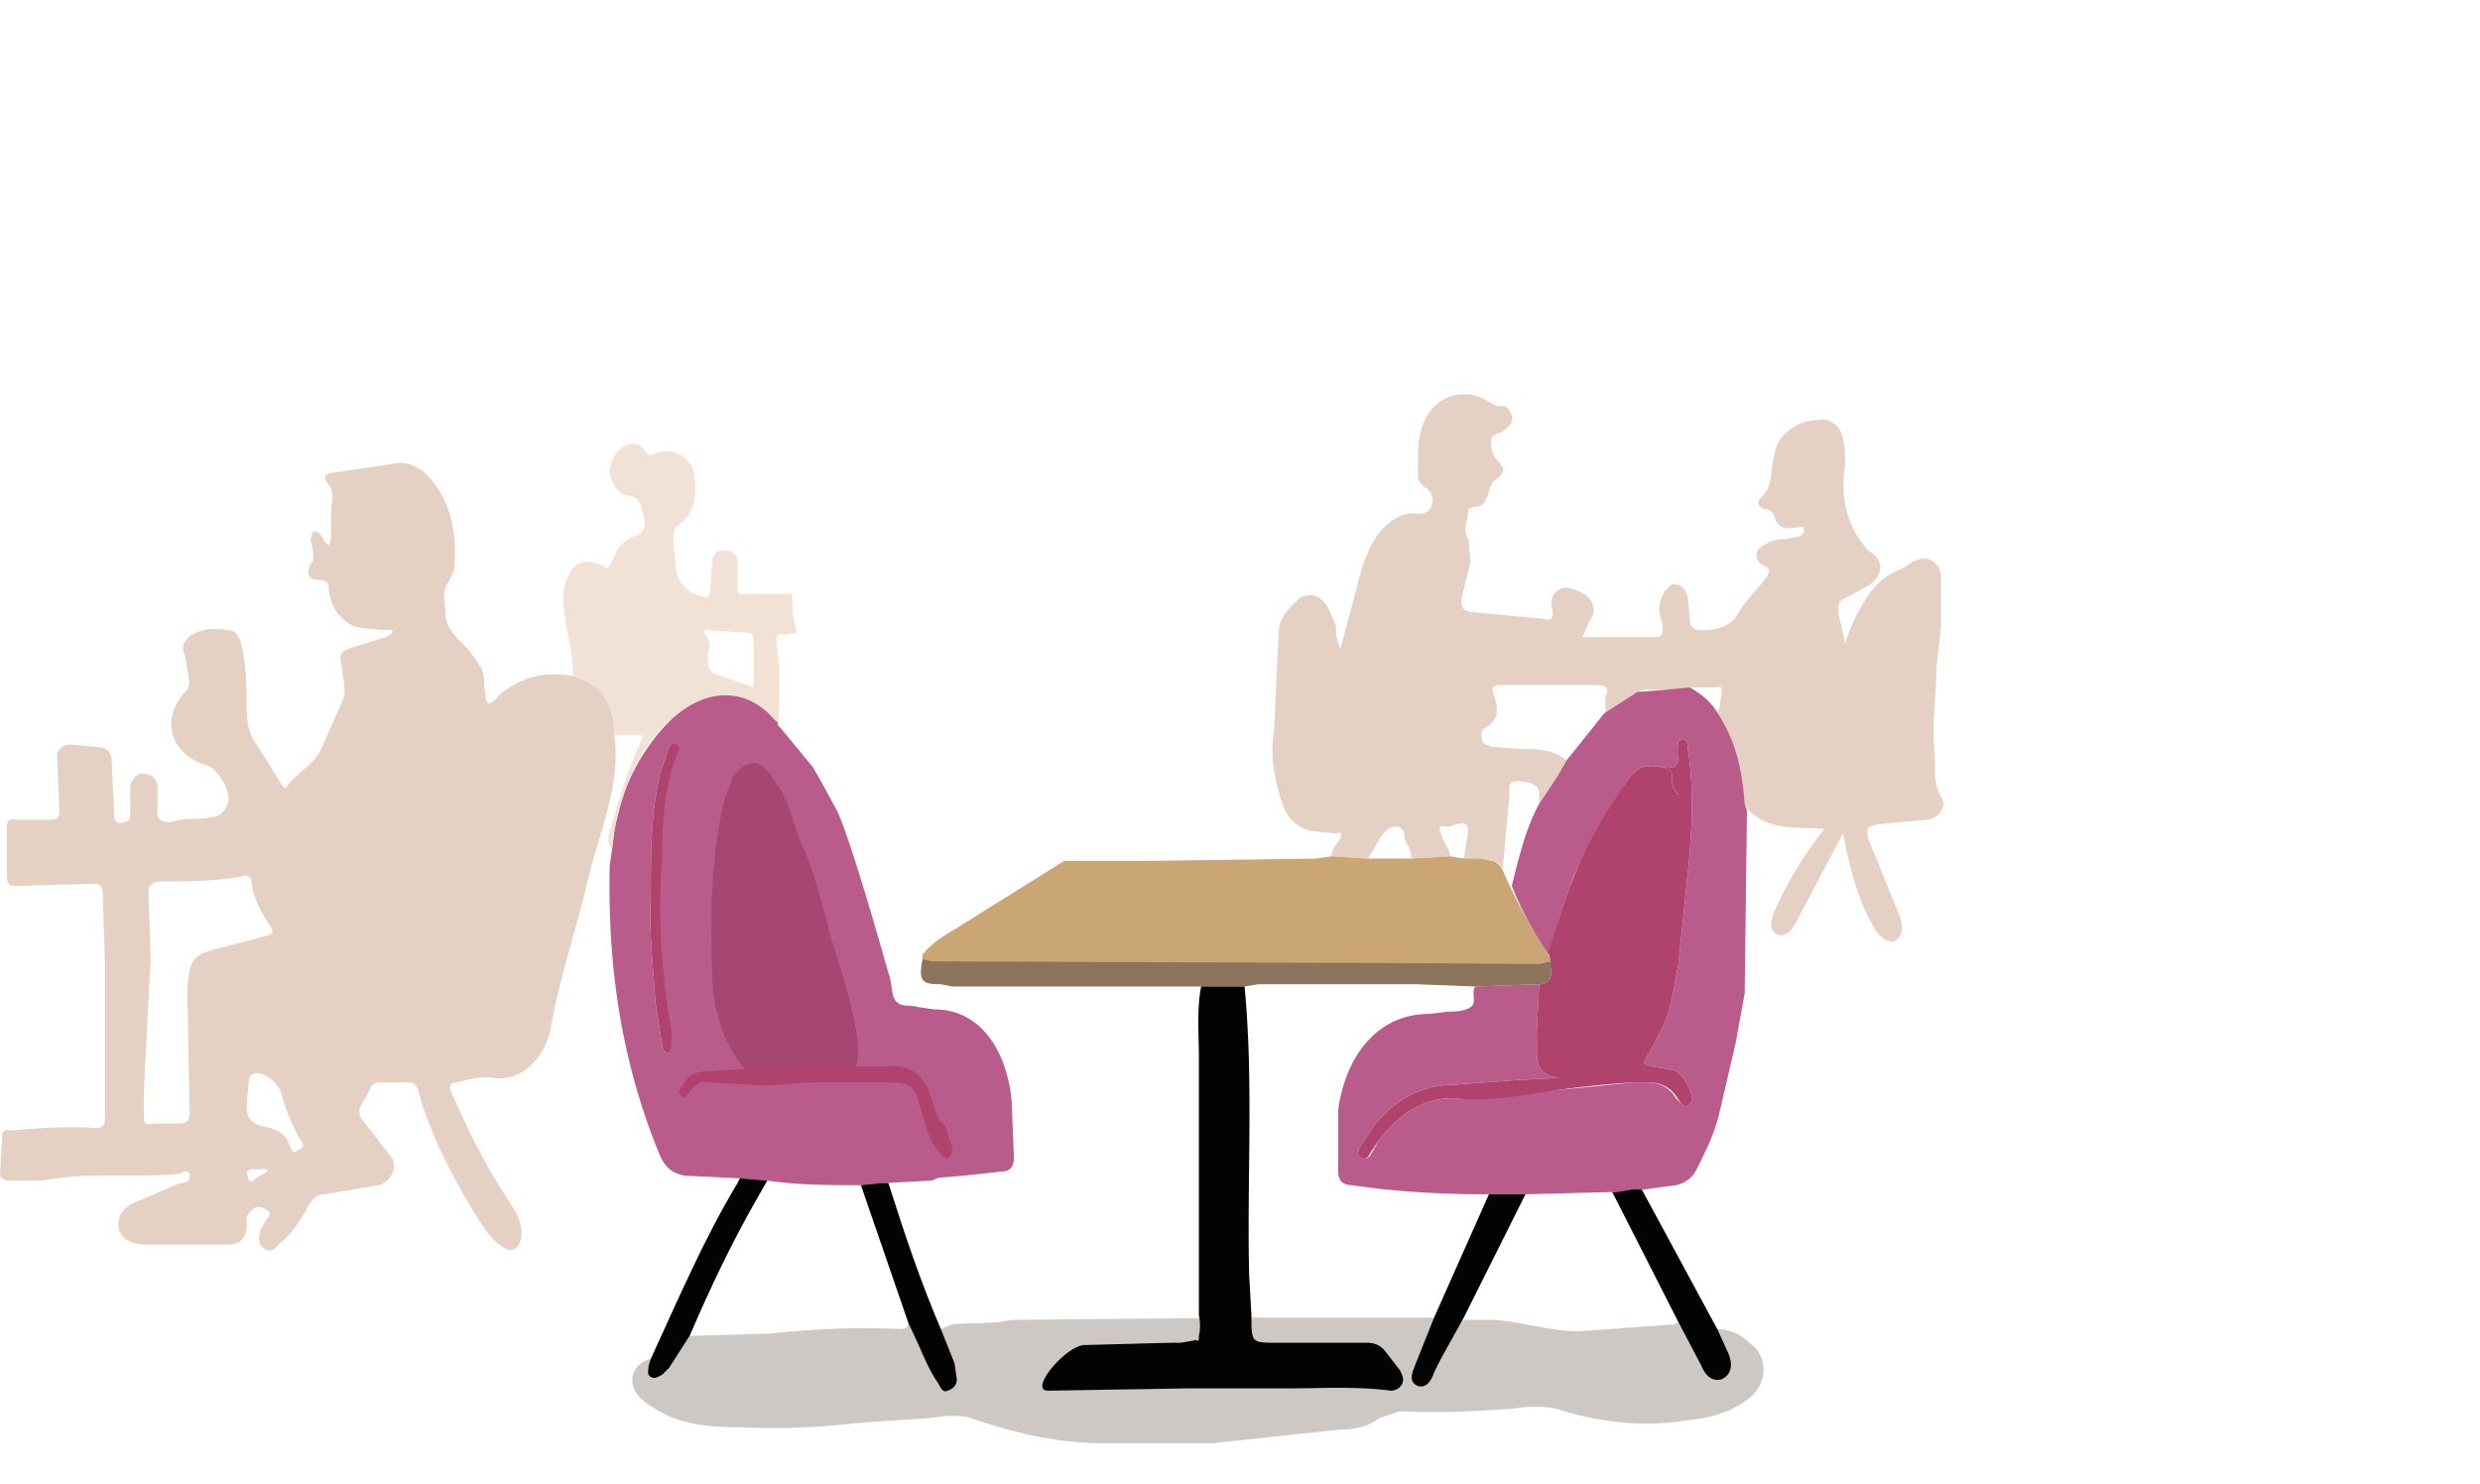 <svg viewBox="0 150 1086 650" xmlns="http://www.w3.org/2000/svg" xml:space="preserve" style="fill-rule:evenodd;clip-rule:evenodd;stroke-linejoin:round;stroke-miterlimit:2"><path d="M515 614c3 14 4 28 3 42l-8 57c0 3-1 4-3 4l-6 1h-3l-2 2 4 1c8 3 16 4 25 5V613c0-10-1-21 1-31h19-65l12 6c11 6 20 14 23 26ZM483 723v1-1ZM501 743h1l12-1-12 1h-1ZM484 720ZM486 716ZM487 716ZM490 718ZM496 718h-4 4ZM477 733l11 1-11-1ZM452 729h3-3ZM414 643h17-17ZM440 726c-9-2-9-3-7-12l7-30 5-32c0-2 3-5 0-7s-6-1-9-1c0 3-2 4-4 6l-15 13-9 4-19 1c7 22 14 43 23 64l5-2 26-3h3-3l-3-1ZM448 742h-3 3ZM348 610ZM359 617l-9 1 9-1ZM404 568c4-5 9-8 14-11-5 3-10 6-14 11ZM318 498ZM482 727v-1 1ZM343 471ZM377 669c-14 0-27 0-41-2l-4 7c-11 20-21 40-30 61l35-1 57-3c1 1 3 1 4-1l-21-61ZM358 443c0-3-3-2-4-4l-5-12-5 1c-4-1-4 1-4 4 2 11 1 23 1 35l2 4c3-8 5-15 10-22l5-6ZM386 668ZM752 462c2-3 1-6 2-8 0-2 0-4-2-3h-12l-10 1 10-1c5 3 9 6 12 11ZM615 517c0-2 0-4-3-5-3 0-5 1-7 4l-6 10h19l-3-9ZM702 463l1-1-1 1 1-1v-7c1-4 0-5-4-5h-42c-3 0-4 1-3 4 2 6 3 11-4 15-2 1-1 3-1 5s2 2 4 3l13 1c7 0 14 0 20 5l16-20ZM517 767ZM735 480v-3 3ZM673 604ZM515 753ZM717 453l-14 9 14-9ZM517 756l2 2-2-2-1-3 1 3ZM519 759l-2 8 2-8 22-1-22 1ZM496 746ZM404 549ZM496 746h1-1ZM442 553l5 1-5-1ZM432 551ZM408 572ZM501 529c-2 3-3 6-7 7 4-1 5-4 7-7ZM483 725ZM264 454ZM432 352c2 1 2-1 2-2 0 1 0 2-2 2ZM678 568ZM662 538c3-12 6-25 12-36l8-12-8 12v-4c0-4-2-5-9-6-5 0-4 3-4 6l-3 33c0 3 2 5 4 7ZM118 555c-4-6-7-12-8-19 0-3-3-3-5-2-12 2-24 2-36 2-3 1-4 2-4 5l1 29-3 57v12c0 3 1 4 4 3h10c6 0 6-1 6-7l-1-51c1-14 2-16 15-19l19-5c4-1 4-2 2-5ZM123 628c-2-4-6-8-10-8-3 0-4 2-4 3l-1 11c0 5 1 7 6 9 5 1 12 2 13 9 1 2 1 3 3 2s4-2 2-4c-4-7-7-14-9-22ZM310 436c0 4 0 8 3 9l17 6v-20c0-3-1-4-4-4l-15-1c-2-1-4 0-2 2 2 3 2 5 1 8ZM110 662l-2 1 1 4c1 1 2 0 3-1l5-3v-1h-7ZM641 526l1-6c0-3 2-6 0-9-1-1-5 0-7 1h-2c-3 0-3 1-2 3 1 4 4 7 4 10l-17 1 17-1 6 1ZM620 582l-69-1-6 1c4 42 1 84 2 126l1 19h80l-2 5 2-5 24-54c-20 0-40-1-60-4-4 0-6-2-6-6v-27c3-22 16-42 40-42l8-1c3 0 7 0 10-2s0-6 2-9h-26ZM641 728h14c12 1 24 5 36 5l42-3 2-1-29-57c-13-1-25 0-38 1l-27 54Z" style="fill:none;fill-rule:nonzero"/><path d="M327 487c6-5 10 4 13 5v-2l3-18v-1 1c-3-1-6-1-8 2-8 6-14 15-17 24 4-11 5-9 9-11ZM340 492Z" style="fill:#a64672;fill-rule:nonzero"/><path d="M264 454a20 20 0 0 0-11-7l-2-1c-12-2-22 0-32 8-1 1-3 4-5 4-2-1-1-5-2-7v-3c0-4-2-7-5-11-4-6-12-10-12-19 0-5-2-9 2-14l2-5c1-16-1-30-13-42-4-3-8-5-13-4l-27 4c-2 0-5 1-3 4 3 3 3 7 2 11v14l-1 3-2-2-1-2c-1-1-2-3-4-2l-1 3 1 5c0 2 1 4-1 6-2 4-1 7 4 7 4 0 4 2 4 5 1 8 7 15 14 16l11 1c1 0 3-1 3 1l-3 2-13 4c-7 2-8 3-6 10 0 5 2 10 0 14l-9 20c-3 8-11 11-15 17-1 2-2 1-3-1l-10-16c-4-5-5-11-5-17 0-10 0-20-3-30-1-2-2-4-5-4-5-1-11-1-16 2-3 2-5 5-3 9l2 12-1 3c-12 12-8 28 8 33 5 1 11 11 10 16-1 4-4 7-8 7-6 1-11 0-17 2-4 0-7-1-6-6v-9c0-3-2-6-5-6-4-1-6 2-7 5v12c0 2 0 4-3 4-2 1-4 0-4-3l-1-22c0-6-2-8-8-8l-10-1c-3 0-6 2-6 5l1 24c0 3-1 4-4 4H7c-3-1-4 1-4 3v21c0 4 1 5 4 5l34-1c3 0 4 1 4 5l1 30v67c0 4-1 5-4 5-12-1-25 0-37 1-1 0-4-1-4 2l-1 17c0 2 1 2 3 3h16c19-4 40-1 60-3 1-1 4-2 4 1s-2 3-4 3l-21 9c-4 2-7 6-6 11 1 4 5 7 11 7h37c5 0 8-3 8-8v-4c2-4 5-6 9-3 3 2-1 4-1 5l-2 4c-1 3-1 6 2 8s5-1 7-3c5-4 9-10 12-16 2-3 4-5 7-5l24-4c6-2 9-9 4-14l-10-13c-4-4-3-7 0-11 2-3 2-7 6-7h13c2 0 3 1 4 3 5 19 14 36 24 53 4 6 7 12 13 16 4 3 7 1 8-3s0-8-2-12l-7-11c-8-13-15-27-21-41-1-2-2-5 2-5 5-1 10-3 16-2 14 2 23-11 25-21 4-23 12-46 17-68 5-20 14-40 11-61 0-8-2-14-5-18ZM97 565c-13 3-14 5-15 19l1 51c0 6 0 7-6 7H67c-3 1-4 0-4-3v-12l3-57-1-29c0-3 1-4 4-5 12 0 24 0 36-2 2-1 5-1 5 2 1 7 4 13 8 19 2 3 2 4-2 5l-19 5Zm15 101c-1 1-2 2-3 1l-1-4 2-1h7v1l-5 3Zm18-12c-2 1-2 0-3-2-2-7-8-8-13-9-5-2-6-4-6-9l1-11c0-1 1-3 3-3 5 0 9 4 11 8 2 8 5 15 9 22 2 2 0 3-2 4ZM850 499c-4-7-2-14-3-21-1-12 1-24 1-36l2-18v-21c0-3-1-6-5-8-3-1-6 0-9 2l-3 2c-8 3-13 8-17 15-3 5-6 11-8 18l-3-14c0-3 0-5 3-6l11-6c6-5 6-11-1-15l-4-5c-6-10-8-20-6-32 0-5 0-10-2-15-2-4-6-6-10-5-4 0-8 1-12 4s-6 6-7 11c-2 6 0 14-6 19-2 2-1 4 2 5 2 0 3 1 4 3 1 5 5 6 10 5 1 0 3-1 3 1s-1 2-2 3l-6 1c-4 0-7 1-10 3-4 2-4 7 1 9 2 1 2 2 1 4-4 6-10 11-13 17-4 6-10 7-16 7-4 0-5-2-5-5l-1-10c-1-2-2-5-5-5-2-1-3 1-5 3-3 5-3 9-1 14 0 2 1 6-3 6h-32l3-7c3-4 2-7 0-10-3-3-10-6-13-4-4 2-4 6-3 10 0 3-1 4-4 3l-32-3c-4-1-4-2-4-6l4-16-1-10c-3-4 0-8 0-13l2-1c5 0 6-3 7-7 1-2 1-4 3-5 4-3 4-5 1-8s-3-6-3-9 3-3 5-4c2-2 5-3 4-7-1-3-3-5-6-4l-4-2c-9-6-21-4-27 6-5 8-4 18-4 27 0 2 2 4 4 5 2 2 3 4 2 7s-3 4-6 4c-6-1-11 2-16 7-5 6-8 14-10 22l-8 30c-2-4-2-7-2-10l-3-7c-3-6-8-8-13-5-4 4-9 8-9 15l-1 19-1 23c-2 12 0 23 4 34 2 6 7 10 13 11l10 1c2-1 3 0 2 2-2 3-4 5-4 8l16 1 6-10c2-3 4-4 7-4 3 1 3 3 3 5 1 3 3 5 3 9l17-1c0-3-3-6-4-10-1-2-1-4 2-3h2c2-1 6-2 7-1 2 3 0 6 0 9l-1 6h8l4 1c2 0 4 1 5 4l3-33c0-3-1-6 4-6 7 1 9 2 9 6v4l8-12 4-7c-6-5-13-5-20-5l-13-1c-2-1-4-1-4-3s-1-4 1-5c7-4 6-9 4-15-1-3 0-4 3-4h42c4 0 6 1 4 5v7l14-9 3-1h10l10-1h12c2-1 2 1 2 3-1 2 0 5-2 8 8 12 11 25 12 40l1 2c9 10 21 8 34 9-9 11-16 23-22 36-1 3-3 8 1 10s7-2 9-6l11-21 9-17c3 14 6 28 13 40 3 6 7 8 10 7 3-2 4-6 1-13l-13-32c-1-5 0-5 4-6l21-2c6 0 10-6 7-10Z" style="fill:#e5d1c4;fill-rule:nonzero"/><path d="M340 490v2c0 3 0 1 0 0v5l5-4 2-7-1-10-3-5v1l-3 18Z" style="fill:#caa674;fill-rule:nonzero"/><path d="M752 462c-3-5-7-8-12-11l-10 1a856 856 0 0 1-13 1l-14 9-1 1-16 20-4 7-8 12c-6 11-9 24-12 36a164 164 0 0 0 16 30l8-26 3-8c7-15 15-30 25-44 4-5 8-5 14-4s7-1 7-6v-3c0-1-1-3 2-3 2 0 2 2 2 3 3 19 2 37 0 56l-4 39c-2 10-3 21-8 30l-7 13c-1 2 11 3 14 4 4 3 6 7 7 12 0 1 0 2-2 3-1 1-2 0-3-1l-2-2c-5-8-12-7-19-7a2774 2774 0 0 1-76 7c-16-1-26 7-35 18l-4 7c-1 1-2 2-4 1s-1-3-1-4l6-9c9-12 21-19 36-19l27-2 19-1c-11-1-10-8-10-15a84 84 0 0 1 0-7l1-19-28 1c-2 3 1 7-2 9s-7 2-10 2l-8 1c-24 0-37 20-40 42v27c0 4 2 6 6 6 20 3 40 4 60 4h16l38-1h1c4 0 8-2 12-1l15-2c4-1 7-3 9-7 4-8 8-16 10-25l7-30 4-22 1-80-1-3c-1-15-4-28-12-40ZM298 466l11-10h9a672 672 0 0 0 11 2l11 9 2 2 14 17 4 7 6 11c6 11 23 72 23 72 2 5 1 11 4 13 2 2 6 1 9 2l7 1c21 0 32 19 34 40l1 25c0 4-2 6-5 6-18 2-35 4-53 3h-48v-1h-11l-13-2c-4-1-6-3-8-7-4-7-12-43-15-52l-3-21-1-76 1-3c1-14 4-26 10-38ZM686 483l-4 7 4-7Z" style="fill:#ba5c8b;fill-rule:nonzero"/><path d="M752 732c1 4-14 4-17-3l-2 1-42 3c-12 0-24-4-36-5h-14c-4 5-14 0-13-1h-80l-105 1c-9 2-17 1-26 2l-5 2c2 5-9 8-13 0l-1-2c-1 2-3 2-4 2-19-1-38 0-57 2l-35 1-9 14-3 3c-2 1-3 2-5 1s-1-3-1-5l1-3c-5 1-9 6-8 11s5 8 10 11c11 7 24 8 37 8 18 1 36 0 53-2l30-2c7-1 14-2 21 1 18 6 36 10 55 10h48l56-6c6 0 12-1 17-5l9-3c16 1 32 0 48-1 8-1 16-2 24 1 17 5 35 7 54 4 9-1 18-3 26-9 9-6 10-19 1-25-4-4-9-6-14-6Z" style="fill:#cec8c4;fill-rule:nonzero"/><path d="M336 667c14 2 27 2 41 2l9-1a8 8 0 0 1 3 0l19-1 9-4 15-13c2-2 4-4 4-6l-5-1h-17l2 7 1 2c0 2 0 4-2 5-1 1-3-1-4-3-4-4-5-10-7-16l-1-3c-3-10-4-11-15-11h-32c-9 0-18 2-27 1l-19-1c-4-1-6 2-8 4-1 1-2 4-4 2s0-3 1-5c3-5 7-6 13-6l15-1a56 56 0 0 1-15-38 265 265 0 0 1 6-82s24-31 23-32l-2-2c-13-15-31-12-45 1a88 88 0 0 0-25 49l-1 8-1 7c-1 44 5 86 22 127 3 7 8 9 14 9l21 1 12 1Zm-42-59-1 3c-2 0-3-1-3-3l-3-19c-1-16-3-32-2-48 0-18 0-35 4-52l4-12c1-1 2-2 3-1 2 1 2 2 1 3-6 15-7 30-7 46a514 514 0 0 0 4 76v7Z" style="fill:#ba5c8b;fill-rule:nonzero"/><path d="M335 474c2-3 5-3 8-2v-1l-2-1c-2-1-4 1-5 2l-8 4-16 9-2 1v2c0 4 1 8 4 10h4c3-9 9-18 17-24ZM343 471Z" style="fill:#ba5c8b;fill-rule:nonzero"/><path d="M503 527h-37l-48 30c-5 3-10 6-14 11v2l4 2h266l5-1-1-3a245 245 0 0 1-20-37c-1-2-3-4-5-4l-4-1h-8l-6-1-17 1h-19l-16-1-7 1-73 1ZM658 531Z" style="fill:#caa674;fill-rule:nonzero"/><path d="M359 442Z" style="fill:#030303;fill-rule:nonzero"/><path d="M294 465c14-13 32-15 45 0l2 2c0-11 1-24-1-35 0-3 0-5 4-4l5-1a41 41 0 0 1-2-11v-6h-20c-4 1-4-1-4-3v-11c0-3-2-5-6-5-3 0-4 1-5 4l-1 13c0 3-1 4-4 3-6-1-11-7-11-13l-1-9c0-3-1-7 2-9 8-6 8-13 7-22-1-8-10-13-18-9-2 1-3-1-4-2-2-3-5-3-8-2-4 2-7 7-7 12 1 5 4 10 8 10 6 1 6 6 7 10 1 3 0 7-5 8-4 2-7 5-8 9l-3 5c-6-4-13-4-16 1s-4 11-3 17c1 10 4 19 4 29l2 1a20 20 0 0 1 11 7c3 4 5 10 5 18h11c1 0 2 0 1 2-6 13-10 26-14 40-1 3-1 5 1 8l1-8c4-19 10-36 25-49Zm17-39 15 1c3 0 4 1 4 4v20l-17-6c-3-1-3-5-3-9 1-3 1-5-1-8-2-2 0-3 2-2ZM269 472ZM348 425ZM347 421ZM348 425Z" style="fill:#f2e2d6;fill-rule:nonzero"/><path d="M501 529Z" style="fill:#8fb8cb;fill-rule:nonzero"/><path d="M707 672h-1l29 57 10 19c2 5 5 7 9 6 4-2 5-6 3-11l-5-11-33-61c-4-1-8 1-12 1Z" style="fill:#030303;fill-rule:nonzero"/><path d="M432 551ZM494 536c1 1 3 1 3 4 0-3-2-3-3-4Z" style="fill:#f7dac6;fill-rule:nonzero"/><path d="M285 753c2 1 3 0 5-1l3-3 9-14c9-21 19-42 30-61l4-7-12-1-1 2c-15 25-26 51-38 77l-1 3c0 2-1 4 1 5Z" style="fill:#030303;fill-rule:nonzero"/><path d="m336 667-12-1 12 1Z" style="fill:#4d4d4d;fill-rule:nonzero"/><path d="M424 552ZM406 549h3-3ZM448 727ZM404 570v-1 1Z" style="fill:#015478;fill-rule:nonzero"/><path d="M350 618c0-1 0 0 0 0h22c12 0-8-56-8-57-4-15-8-31-12-39s-7-26-15-32c-1 0-13 9-19 8l-1 3c-6 26-6 53-5 79 1 14 5 28 15 39 8-2 15 0 23-1ZM340 490v2-2Z" style="fill:#a64672;fill-rule:nonzero"/><path d="M339 492s-5-11-12-7c-3 1-4 3-6 5l-3 8a87 87 0 0 0 22-1l-1-5ZM340 492c0 1 0 3 0 0ZM340 492Z" style="fill:#a64672;fill-rule:nonzero"/><path d="M424 552h5-5ZM498 543ZM442 553Z" style="fill:#8b745b;fill-rule:nonzero"/><path d="M679 571v3c1 4-1 7-5 7l-1 19a99 99 0 0 0 0 7c0 7-1 14 10 15l-19 1-27 2c-15 0-27 7-36 19l-6 9c0 1-1 3 1 4s3 0 4-2l4-6c9-11 19-19 35-18 8 1 17 0 26-1a462 462 0 0 1 50-6c7 0 14-1 19 6l2 3c1 1 2 2 3 1 2-1 2-2 2-3-1-5-3-9-7-12-3-1-15-2-14-4l7-13c5-9 6-20 8-30l4-39c2-19 3-37 0-56 0-1 0-3-2-3-3 0-2 2-2 3v21c-6-6 1-10-7-12-6-1-10-1-14 4a212 212 0 0 0-28 52l-8 25 1 4ZM674 581l-1 19 1-19ZM686 542l-8 26 8-26Z" style="fill:#af436e;fill-rule:nonzero"/><path d="M735 498v-18c0 5-1 7-7 6 8 2 1 6 7 12Z" style="fill:#af436e;fill-rule:nonzero"/><path d="M674 581c4 0 6-3 5-7v-3l-5 1-264-1h-2l-4-1c-2 10 0 11 8 11l5 1h63a71797 71797 0 0 0 65 0l6-1h69l26 1 28-1ZM674 581l-28 1 28-1Z" style="fill:#8b745b;fill-rule:nonzero"/><path d="m626 732-6 15c-1 3-4 8 1 10 4 1 6-3 7-6l3-6 10-18 27-54h-16l-24 54-2 5Z" style="fill:#030303;fill-rule:nonzero"/><path d="M668 673h-16 16ZM631 745l10-18-10 18Z" style="fill:#4d4d4d;fill-rule:nonzero"/><path d="M545 582h-19c-2 10-1 21-1 31v113a21 21 0 0 1 0 9c0 4-1 1-2 2l-6 1h-4l-38 1c-8 0-25 20-16 20l60-1h44c15 0 31-1 46 1 2 0 4-1 5-3s0-4-1-6l-7-9c-2-2-4-3-8-3h-39c-11 0-11 0-11-12l-1-18c-1-42 2-84-2-126Z" style="fill:#030303;fill-rule:nonzero"/><path d="M445 743ZM444 744ZM496 746ZM497 746Z" style="fill:#c8a57d;fill-rule:nonzero"/><path d="M387 668h-1l-9 1 21 61 1 2c4 8 7 17 12 24 1 2 2 4 4 3 3-1 4-3 4-5l-1-7-6-15c-9-21-16-42-23-64h-2Z" style="fill:#030303;fill-rule:nonzero"/><path d="m386 668-9 1 9-1Z" style="fill:#4d4d4d;fill-rule:nonzero"/><path d="M519 759v-1 1Z" style="fill:#e5d1c4;fill-rule:nonzero"/><path d="M452 730ZM468 732l-13-3 13 3ZM465 739Z" style="fill:#f7dac6;fill-rule:nonzero"/><path d="M408 631c-4-11-9-15-21-14h-28l-9 1h-23l-15 1c-6 0-10 1-13 6-1 2-3 3-1 5s3-1 4-2c2-2 4-5 8-4l19 1c9 1 18-1 27-1h32c11 0 12 1 15 11l1 3c2 6 3 12 7 16 1 2 3 4 4 3 2-1 2-3 2-5l-1-2-2-7c-4-3-5-8-6-12ZM416 650l-2-7 2 7ZM294 601a297 297 0 0 1-4-76c0-16 1-31 7-46 1-1 1-2-1-3-1-1-2 0-3 1l-4 12c-4 17-4 34-4 52-1 16 1 32 2 48l3 19c0 2 1 3 3 3l1-3v-7Z" style="fill:#af436e;fill-rule:nonzero"/><path d="M404 568v1-1ZM404 569v-1 1Z" style="fill:#8b745b;fill-rule:nonzero"/><path d="M490 703ZM486 716ZM480 582h-63 63Z" style="fill:#043b53;fill-rule:nonzero"/><path d="M482 726ZM477 733ZM483 724ZM481 730ZM525 735Z" style="fill:#c8a57d;fill-rule:nonzero"/><path d="m524 741 1-6-1 6ZM479 739ZM469 737l1-3-1 3ZM468 732ZM470 733ZM484 720l-1 3 1-3ZM492 718ZM498 718ZM490 718ZM501 718ZM501 718Z" style="fill:#e5d1c4;fill-rule:nonzero"/></svg>